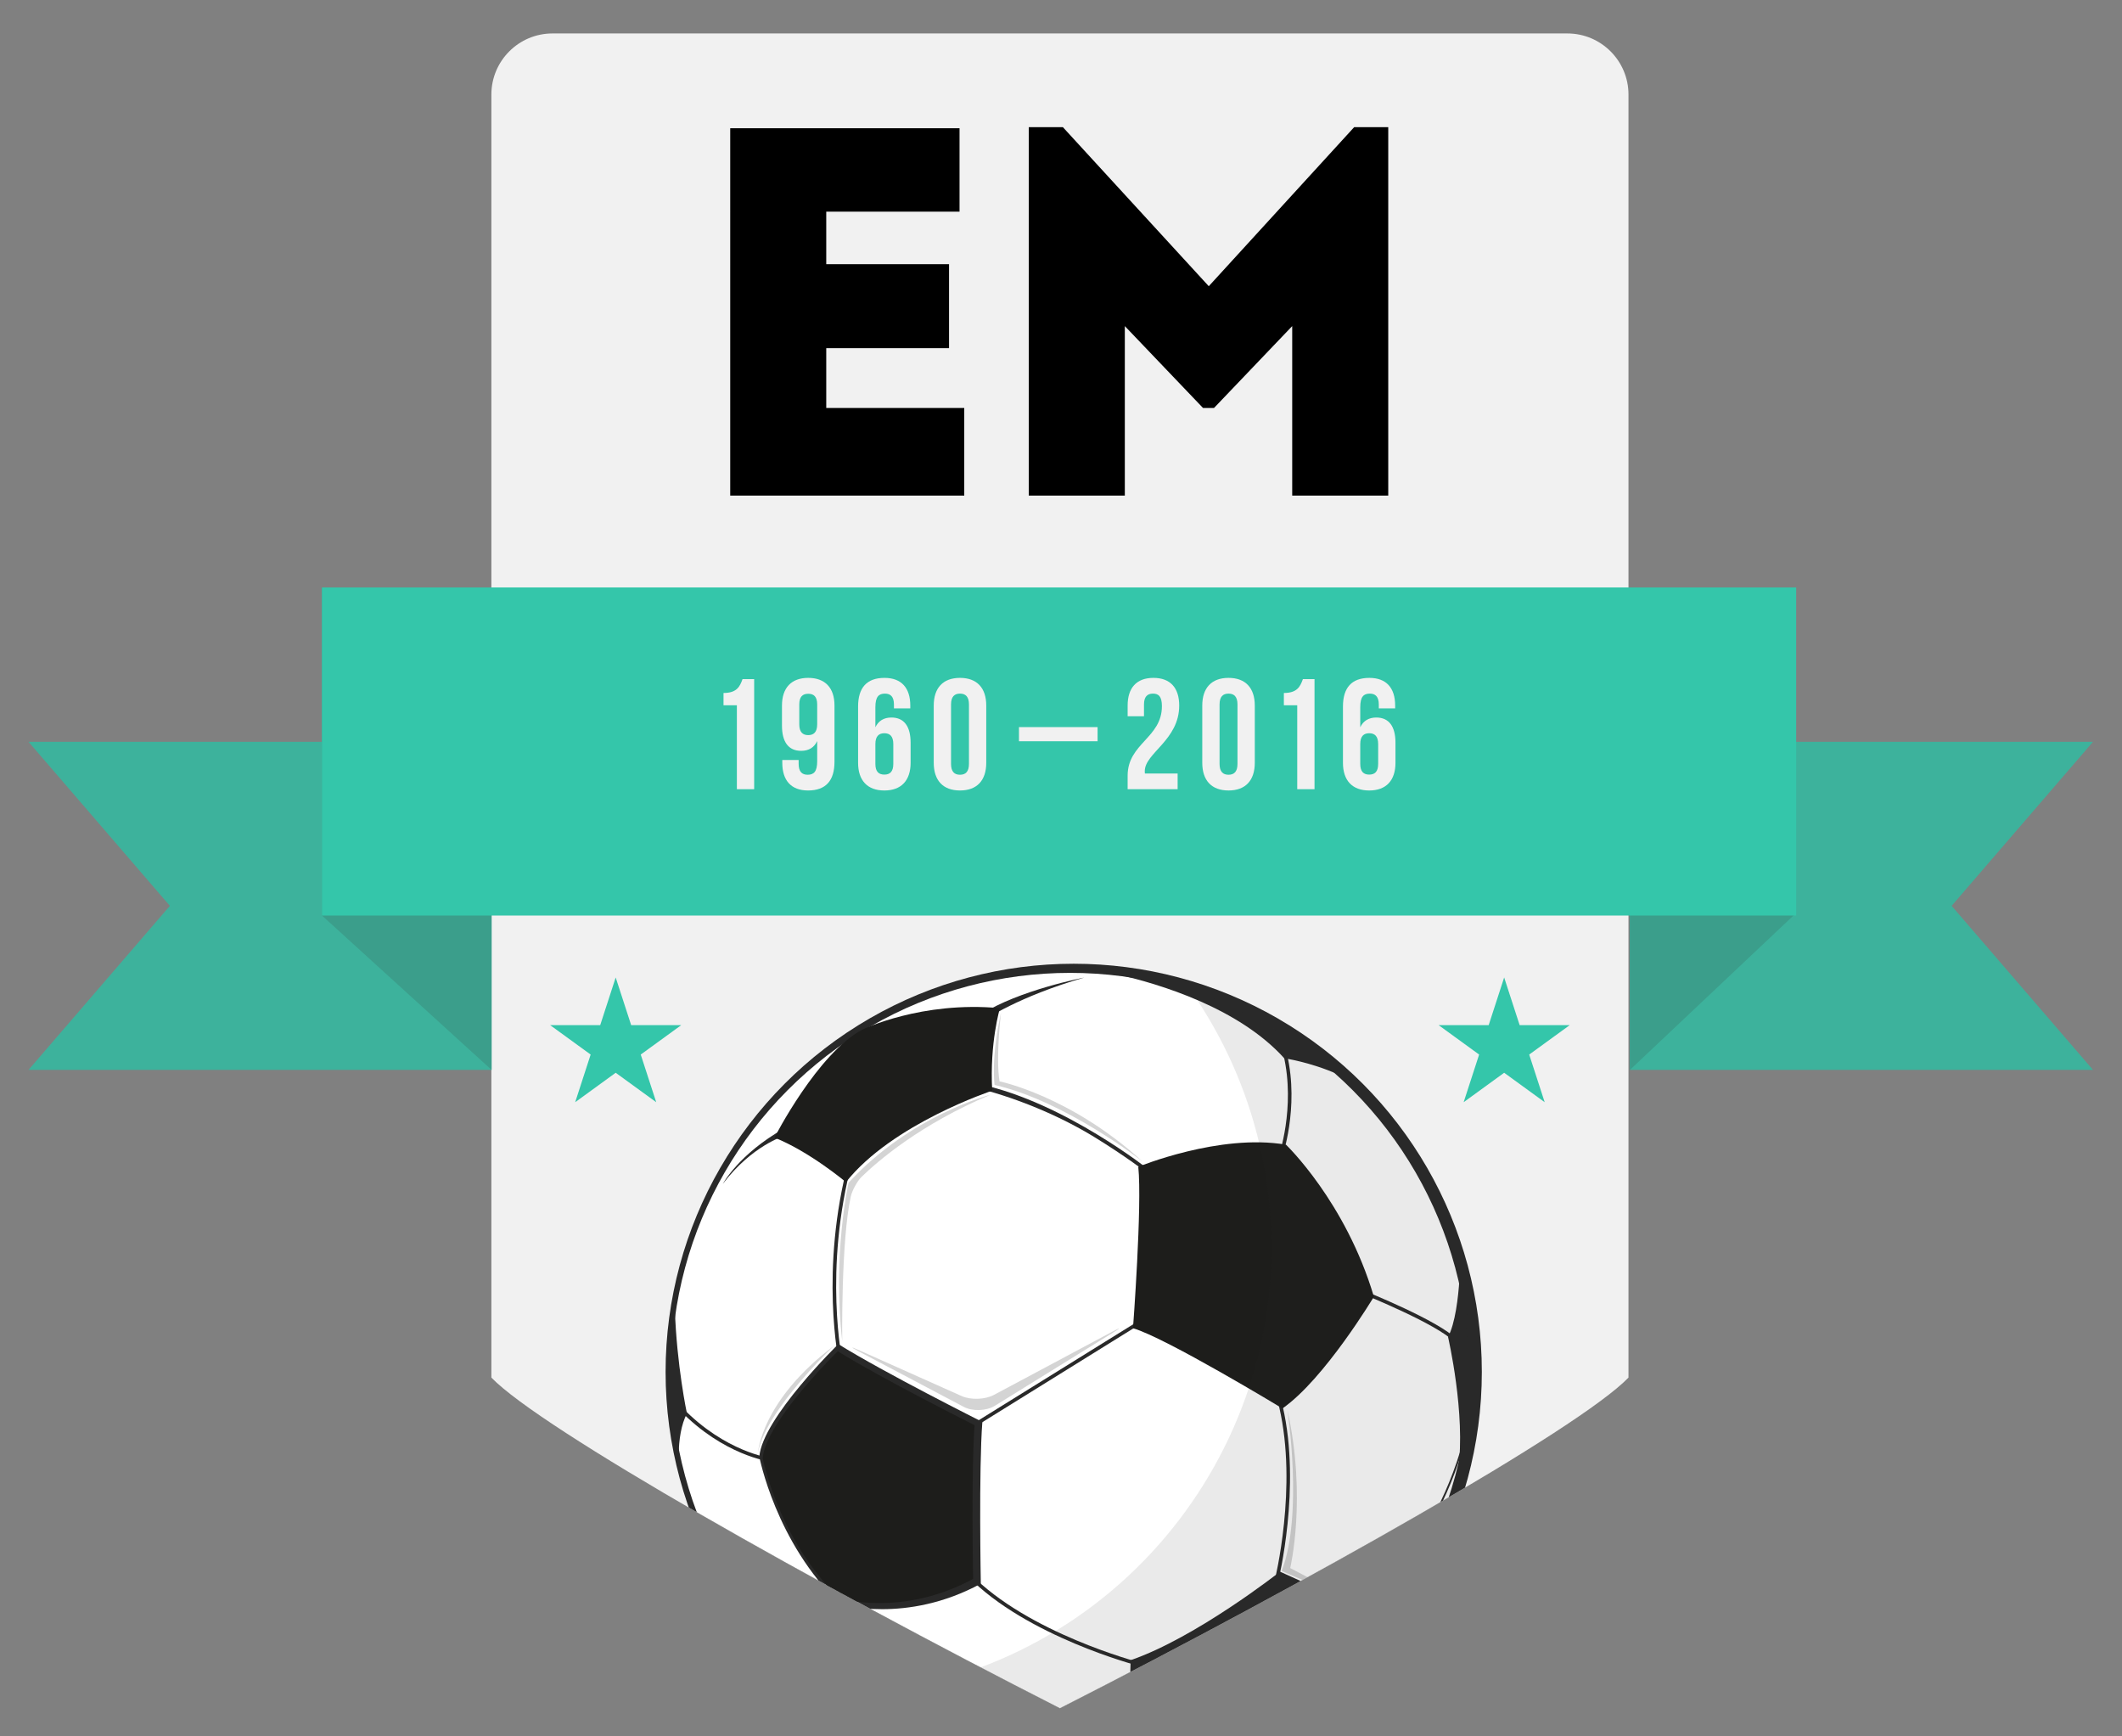 <?xml version="1.0" encoding="utf-8"?>
<!-- Generator: Adobe Illustrator 16.0.0, SVG Export Plug-In . SVG Version: 6.00 Build 0)  -->
<!DOCTYPE svg PUBLIC "-//W3C//DTD SVG 1.1//EN" "http://www.w3.org/Graphics/SVG/1.1/DTD/svg11.dtd">
<svg version="1.1" id="Ebene_1" xmlns="http://www.w3.org/2000/svg" xmlns:xlink="http://www.w3.org/1999/xlink" x="0px" y="0px"
	 width="500px" height="409px" viewBox="0 0 500 409" enable-background="new 0 0 500 409" xml:space="preserve">
<rect x="0" y="0" width="500" height="409" fill="#808080" stroke="none"/>
<g>
	<path fill="#F1F1F1" d="M249.746,402.455c-58.062-29.541-122.432-65.891-133.964-77.899V22.272c0-7.933,6.455-14.388,14.388-14.388
		h239.156c7.933,0,14.388,6.455,14.388,14.388v302.284C372.18,336.567,307.812,372.918,249.746,402.455z"/>
	<g>
		<defs>
			<path id="SVGID_1_" d="M249.746,402.455c-58.062-29.541-122.432-65.891-133.964-77.899V36.661
				c0-7.934,6.455-14.389,14.388-14.389h239.156c7.933,0,14.388,6.455,14.388,14.389v287.895
				C372.18,336.567,307.812,372.918,249.746,402.455z"/>
		</defs>
		<clipPath id="SVGID_2_">
			<use xlink:href="#SVGID_1_"  overflow="visible"/>
		</clipPath>
		<g clip-path="url(#SVGID_2_)">
			<circle fill="#292929" cx="252.995" cy="323.222" r="96.165"/>
			<g>
				<g>
					<circle fill="#FFFFFF" cx="252.154" cy="323.195" r="93.986"/>
					<g>
						<polygon fill="#292929" points="268.741,311.917 228.707,336.778 228.263,336.061 268.296,311.203 268.741,311.917 						"/>
						<path fill="#292929" d="M270.902,275.729h-0.004l-0.515,0.665c-0.011-0.008-5.121-3.979-12.656-8.585l0,0
							c-7.534-4.606-17.24-8.812-26.834-11.302l-0.236-1.024l0.402,0.006C250.868,259.767,270.877,275.716,270.902,275.729
							L270.902,275.729z"/>
						<path fill="#292929" d="M200.841,273.468c-3.468,12.858-4.047,24.731-3.758,33.382l0,0c0.287,8.654,1.434,14.054,1.436,14.067
							l0,0l-0.824,0.177c-0.002-0.039-4.656-21.919,2.333-47.846l0,0L200.841,273.468L200.841,273.468z"/>
						<path fill="#292929" d="M302.235,331.324c4.429,19.095-1.032,41.09-1.032,41.122l0,0h-0.001l-0.817-0.204
							c0-0.014,1.351-5.46,2.157-13.297l0,0c0.809-7.831,1.062-18.024-1.127-27.431l0,0c-0.311-1.344-0.672-2.669-1.09-3.974l0,0
							l0.803-0.256C301.554,328.613,301.922,329.963,302.235,331.324L302.235,331.324z"/>
						<path fill="#292929" d="M253.54,386.429c8.195,3.454,14.684,5.159,14.765,5.182l0,0l-0.213,0.815
							c-0.028-0.017-26.287-6.864-40.079-21.101l0,0l0.606-0.586C235.373,377.728,245.304,382.964,253.54,386.429L253.54,386.429z"
							/>
						<path fill="#292929" d="M303.259,248.411c2.945,12.703-1.214,24.44-1.226,24.479l0,0l0,0l-0.792-0.281
							c-0.003-0.008,1.017-2.879,1.68-7.333l0,0c0.66-4.453,0.959-10.463-0.483-16.672l0,0c-0.235-1.006-0.511-2.019-0.846-3.032
							l0,0l0.799-0.262C302.732,246.347,303.02,247.383,303.259,248.411L303.259,248.411z"/>
						<path fill="#292929" d="M174.925,341.492c3.913,1.656,6.515,1.993,6.52,1.993l0,0h-0.002l-0.106,0.84
							c-0.054-0.01-10.85-1.438-21.189-12.116l0,0l0.61-0.587C165.832,336.87,171.013,339.836,174.925,341.492L174.925,341.492z"/>
						<path fill="#292929" d="M198.241,374.635c0.009,0.018-0.978,9.295,1.776,21.148l0,0c0.306,1.319,0.661,2.668,1.062,4.036l0,0
							l-0.404,0.12c-0.401-1.378-0.759-2.733-1.067-4.06l0,0c-2.771-11.925-1.785-21.273-1.785-21.29l0,0L198.241,374.635
							L198.241,374.635z"/>
						<path fill="#292929" d="M343.293,315.577l-0.609,0.577c-1.895-2.021-7.273-4.873-12.128-7.145l0,0
							c-4.858-2.284-9.207-4.035-9.216-4.039l0,0l0.312-0.78C321.684,304.218,339.097,311.172,343.293,315.577L343.293,315.577z"/>
						<path fill="#292929" d="M344.489,341.987c-8.654,28.002-26.494,38.872-26.52,38.889l0,0h-0.002l-0.22-0.359
							c0.009-0.015,4.423-2.691,9.932-8.869l0,0c5.513-6.18,12.101-15.846,16.409-29.783l0,0L344.489,341.987L344.489,341.987z"/>
						<path fill="#FFFFFF" d="M267.464,409.331c0,0-21.896,6.815-44.167,3.348c0,0,25.483,4.882,44.422-2.258L267.464,409.331z"/>
						<path fill="#292929" d="M184.705,267.65c0,0-7.543,2.256-14.382,11.264c0,0,3.743-6.992,14.342-12.985L184.705,267.65z"/>
						<path fill="#292929" d="M231.941,240.324c0,0,7.939-5.518,23.536-10.008c0,0-15.313,2.911-24.345,8.684L231.941,240.324z"/>
					</g>
					<g>
						<path fill="#292929" d="M320.931,379.044c-6.755,15.193-24.371,27.354-24.371,27.354c-17.148,6.372-30.688,4.744-30.688,4.744
							l0.536-20.006c15.475-5.322,35.201-20.854,35.201-20.854L320.931,379.044z"/>
						<path fill="#1D1D1B" d="M302.182,331.829c0,0-27.494-16.662-35.219-18.901c0,0,2.185-29.029,1.247-38.03
							c0,0,19.193-7.916,34.805-5.207c0,0,14.069,13.44,20.71,35.813C323.725,305.503,312.099,324.915,302.182,331.829z"/>
						<path fill="#1D1D1B" d="M233.791,256.963c0,0-23.544,7.778-34.464,21.549c0,0-8.59-7.222-16.842-10.491
							c0,0,10.177-19.955,20.807-25.494c0,0,13.768-6.741,32.323-5.002C235.614,237.524,233.164,245.584,233.791,256.963z"/>
						<path fill="#292929" d="M231.106,373.119c0,0-0.502-26.965,0.363-38.114c0,0-23.156-11.617-33.936-18.332
							c0,0-17.853,17.4-18.617,26.51c0,0,3.816,20.146,19.025,34.762C197.941,377.944,213.453,382.696,231.106,373.119z"/>
						<path fill="#1D1D1B" d="M229.292,371.982c0,0-0.476-25.617,0.348-36.21c0,0-21.998-11.036-32.238-17.416
							c0,0-16.963,16.531-17.69,25.185c0,0,3.628,19.139,18.076,33.023C197.787,376.564,212.52,381.081,229.292,371.982z"/>
						<path fill="#292929" d="M343.57,346.369c4.039-14.197,4.264-29.466,0.431-44.515c-0.039-0.153-0.075-0.306-0.115-0.457
							c-0.29,4.33-0.993,10.413-2.688,13.587C341.198,314.984,345.429,333.206,343.57,346.369z"/>
						<path fill="#292929" d="M302.606,249.33c0,0,6.135,0.885,12.634,3.782c-14.396-12.934-32.608-21.315-52.164-23.595
							C273.496,231.879,291.916,237.513,302.606,249.33z"/>
						<path fill="#292929" d="M159.013,308.376c-1.77,11.103-1.574,22.702,0.891,34.328c0.076-3.537,0.585-7.084,1.957-9.678
							C161.86,333.026,159.43,321.586,159.013,308.376z"/>
						<path fill="#292929" d="M200.265,397.861c-6.807-0.952-15.021-8.4-20.655-14.406c12.224,14.695,28.68,25.357,47.04,30.531
							C213.636,408.62,200.265,397.861,200.265,397.861z"/>
					</g>
					<g opacity="0.2">
						<path fill="#292929" d="M262.246,313.97l-27.852,17.245c-1.976,1.221-5.247,1.334-7.3,0.247l-24.745-13.077
							c-2.056-1.086-2-1.198,0.121-0.251l24.14,10.782c2.122,0.945,5.506,0.828,7.558-0.266l27.945-14.915
							C264.164,312.641,264.221,312.746,262.246,313.97z"/>
						<path fill="#292929" d="M303.351,332.205c0,0,3.777,24.621-1.345,37.91l18.245,7.862l-16.244-8.542
							C304.007,369.436,307.957,352.96,303.351,332.205z"/>
						<path fill="#292929" d="M321.232,379.404c0,0-4.408,12.334-19.885,23.854C301.348,403.259,315.896,395.196,321.232,379.404z"
							/>
						<path fill="#292929" d="M269.219,273.653c0,0-17.988-14.187-34.875-18.042c0,0-0.9-6.347,1.524-16.994
							c0,0-1.279,10.312-0.355,16.147C235.513,254.765,252.22,258.157,269.219,273.653z"/>
						<path fill="#292929" d="M199.939,278.66c0,0-3.833,16.988-1.49,37.297c0,0-0.295-23.595,2.023-34.074
							c0.301-1.361,1.503-3.602,2.5-4.578c3.792-3.711,13.948-12.475,30.396-19.378C233.369,257.927,214.499,262.743,199.939,278.66
							z"/>
						<path fill="#292929" d="M196.542,317.049c0,0-15.974,14.946-17.932,25.124C178.609,342.173,179.427,329.883,196.542,317.049z"
							/>
					</g>
				</g>
				<path opacity="0.1" fill="#292929" d="M343.7,301.923c-7.765-33.408-32.458-58.467-62.902-68.242
					c7.375,10.655,12.928,22.835,16.04,36.223c13.218,56.892-22.184,113.727-79.076,126.945c-6.821,1.586-13.641,2.453-20.388,2.687
					c21.219,15.215,48.621,21.581,76.053,15.206C323.984,402.994,355.447,352.484,343.7,301.923z"/>
			</g>
		</g>
	</g>
	<polygon fill="#3DB29C" points="115.827,252.067 6.721,252.067 40.027,213.418 6.721,174.769 115.827,174.769 	"/>
	<polygon fill="#3B9E8B" points="115.827,252.067 75.863,215.7 75.863,138.401 115.827,174.769 	"/>
	<polygon fill="#3DB29C" points="384.058,252.067 493.164,252.067 459.858,213.418 493.164,174.769 384.058,174.769 	"/>
	<polygon fill="#3B9E8B" points="384.058,252.067 422.586,215.7 422.586,138.401 384.058,174.769 	"/>
	<rect x="75.863" y="138.401" fill="#34C6AA" width="347.365" height="77.299"/>
	<g>
		<path fill="#F1F1F1" d="M170.477,163.265c3.149,0,3.854-1.519,4.483-3.26h2.742v25.934h-4.075v-19.784h-3.149V163.265z"/>
		<path fill="#F1F1F1" d="M196.628,179.493c0,4.372-2.001,6.743-6.224,6.743c-4.001,0-6.076-2.371-6.076-6.521v-0.667h3.853v0.926
			c0,1.853,0.815,2.557,2.112,2.557c1.445,0,2.26-0.704,2.26-3.187v-4.742c-0.704,1.482-1.963,2.297-3.779,2.297
			c-3.001,0-4.52-2.111-4.52-5.928v-4.742c0-4.149,2.186-6.521,6.187-6.521c4.001,0,6.188,2.371,6.188,6.521V179.493z
			 M192.552,170.638v-4.668c0-1.852-0.815-2.519-2.112-2.519c-1.296,0-2.111,0.667-2.111,2.519v4.668
			c0,1.852,0.815,2.556,2.111,2.556C191.737,173.194,192.552,172.49,192.552,170.638z"/>
		<path fill="#F1F1F1" d="M202.188,166.452c0-4.372,2-6.743,6.224-6.743c4.001,0,6.076,2.371,6.076,6.521v0.667h-3.853v-0.926
			c0-1.852-0.815-2.556-2.111-2.556c-1.445,0-2.26,0.704-2.26,3.186v4.742c0.704-1.482,1.963-2.297,3.779-2.297
			c3.001,0,4.52,2.112,4.52,5.928v4.742c0,4.149-2.186,6.521-6.187,6.521s-6.187-2.371-6.187-6.521V166.452z M206.263,175.306v4.668
			c0,1.853,0.815,2.52,2.112,2.52s2.112-0.667,2.112-2.52v-4.668c0-1.853-0.815-2.557-2.112-2.557S206.263,173.454,206.263,175.306z
			"/>
		<path fill="#F1F1F1" d="M220.014,166.229c0-4.149,2.186-6.521,6.187-6.521c4.001,0,6.187,2.371,6.187,6.521v13.486
			c0,4.149-2.186,6.521-6.187,6.521c-4.001,0-6.187-2.371-6.187-6.521V166.229z M224.089,179.974c0,1.853,0.815,2.557,2.112,2.557
			c1.297,0,2.112-0.704,2.112-2.557V165.97c0-1.852-0.815-2.556-2.112-2.556c-1.296,0-2.112,0.704-2.112,2.556V179.974z"/>
		<path fill="#F1F1F1" d="M240.098,171.305h18.524v3.334h-18.524V171.305z"/>
		<path fill="#F1F1F1" d="M271.666,163.414c-1.296,0-2.111,0.704-2.111,2.556v2.779h-3.854v-2.52c0-4.149,2.075-6.521,6.076-6.521
			c4.002,0,6.076,2.371,6.076,6.521c0,8.151-8.113,11.189-8.113,15.449c0,0.186,0,0.371,0.037,0.556h7.706v3.705h-11.782v-3.186
			c0-7.632,8.077-8.892,8.077-16.375C273.778,164.043,272.963,163.414,271.666,163.414z"/>
		<path fill="#F1F1F1" d="M283.287,166.229c0-4.149,2.186-6.521,6.188-6.521c4.001,0,6.187,2.371,6.187,6.521v13.486
			c0,4.149-2.186,6.521-6.187,6.521c-4.002,0-6.188-2.371-6.188-6.521V166.229z M287.362,179.974c0,1.853,0.815,2.557,2.112,2.557
			c1.296,0,2.111-0.704,2.111-2.557V165.97c0-1.852-0.815-2.556-2.111-2.556c-1.297,0-2.112,0.704-2.112,2.556V179.974z"/>
		<path fill="#F1F1F1" d="M302.514,163.265c3.149,0,3.854-1.519,4.483-3.26h2.741v25.934h-4.075v-19.784h-3.149V163.265z"/>
		<path fill="#F1F1F1" d="M316.436,166.452c0-4.372,2.001-6.743,6.224-6.743c4.002,0,6.076,2.371,6.076,6.521v0.667h-3.853v-0.926
			c0-1.852-0.815-2.556-2.112-2.556c-1.444,0-2.26,0.704-2.26,3.186v4.742c0.704-1.482,1.964-2.297,3.779-2.297
			c3.001,0,4.52,2.112,4.52,5.928v4.742c0,4.149-2.186,6.521-6.187,6.521c-4.002,0-6.188-2.371-6.188-6.521V166.452z
			 M320.511,175.306v4.668c0,1.853,0.815,2.52,2.112,2.52c1.296,0,2.111-0.667,2.111-2.52v-4.668c0-1.853-0.815-2.557-2.111-2.557
			C321.326,172.75,320.511,173.454,320.511,175.306z"/>
	</g>
	<g>
		<polygon fill="#34C6AA" points="145.073,230.292 148.719,241.517 160.523,241.517 150.974,248.454 154.622,259.677 
			145.073,252.741 135.527,259.677 139.173,248.454 129.625,241.517 141.427,241.517 		"/>
		<polygon fill="#34C6AA" points="354.421,230.292 358.068,241.517 369.872,241.517 360.322,248.454 363.97,259.677 
			354.421,252.741 344.875,259.677 348.522,248.454 338.973,241.517 350.775,241.517 		"/>
	</g>
	<g>
		<path d="M226.091,49.873h-31.405v12.364h28.933V82.02h-28.933v14.095h32.518v20.648h-55.145V30.213h54.032V49.873z"/>
		<path d="M319.07,29.966h8.037v86.797H304.48V76.826l-18.423,19.288h-2.596l-18.423-19.288v39.937h-22.627V29.966h8.037
			l34.372,37.464L319.07,29.966z"/>
	</g>
</g>
</svg>
